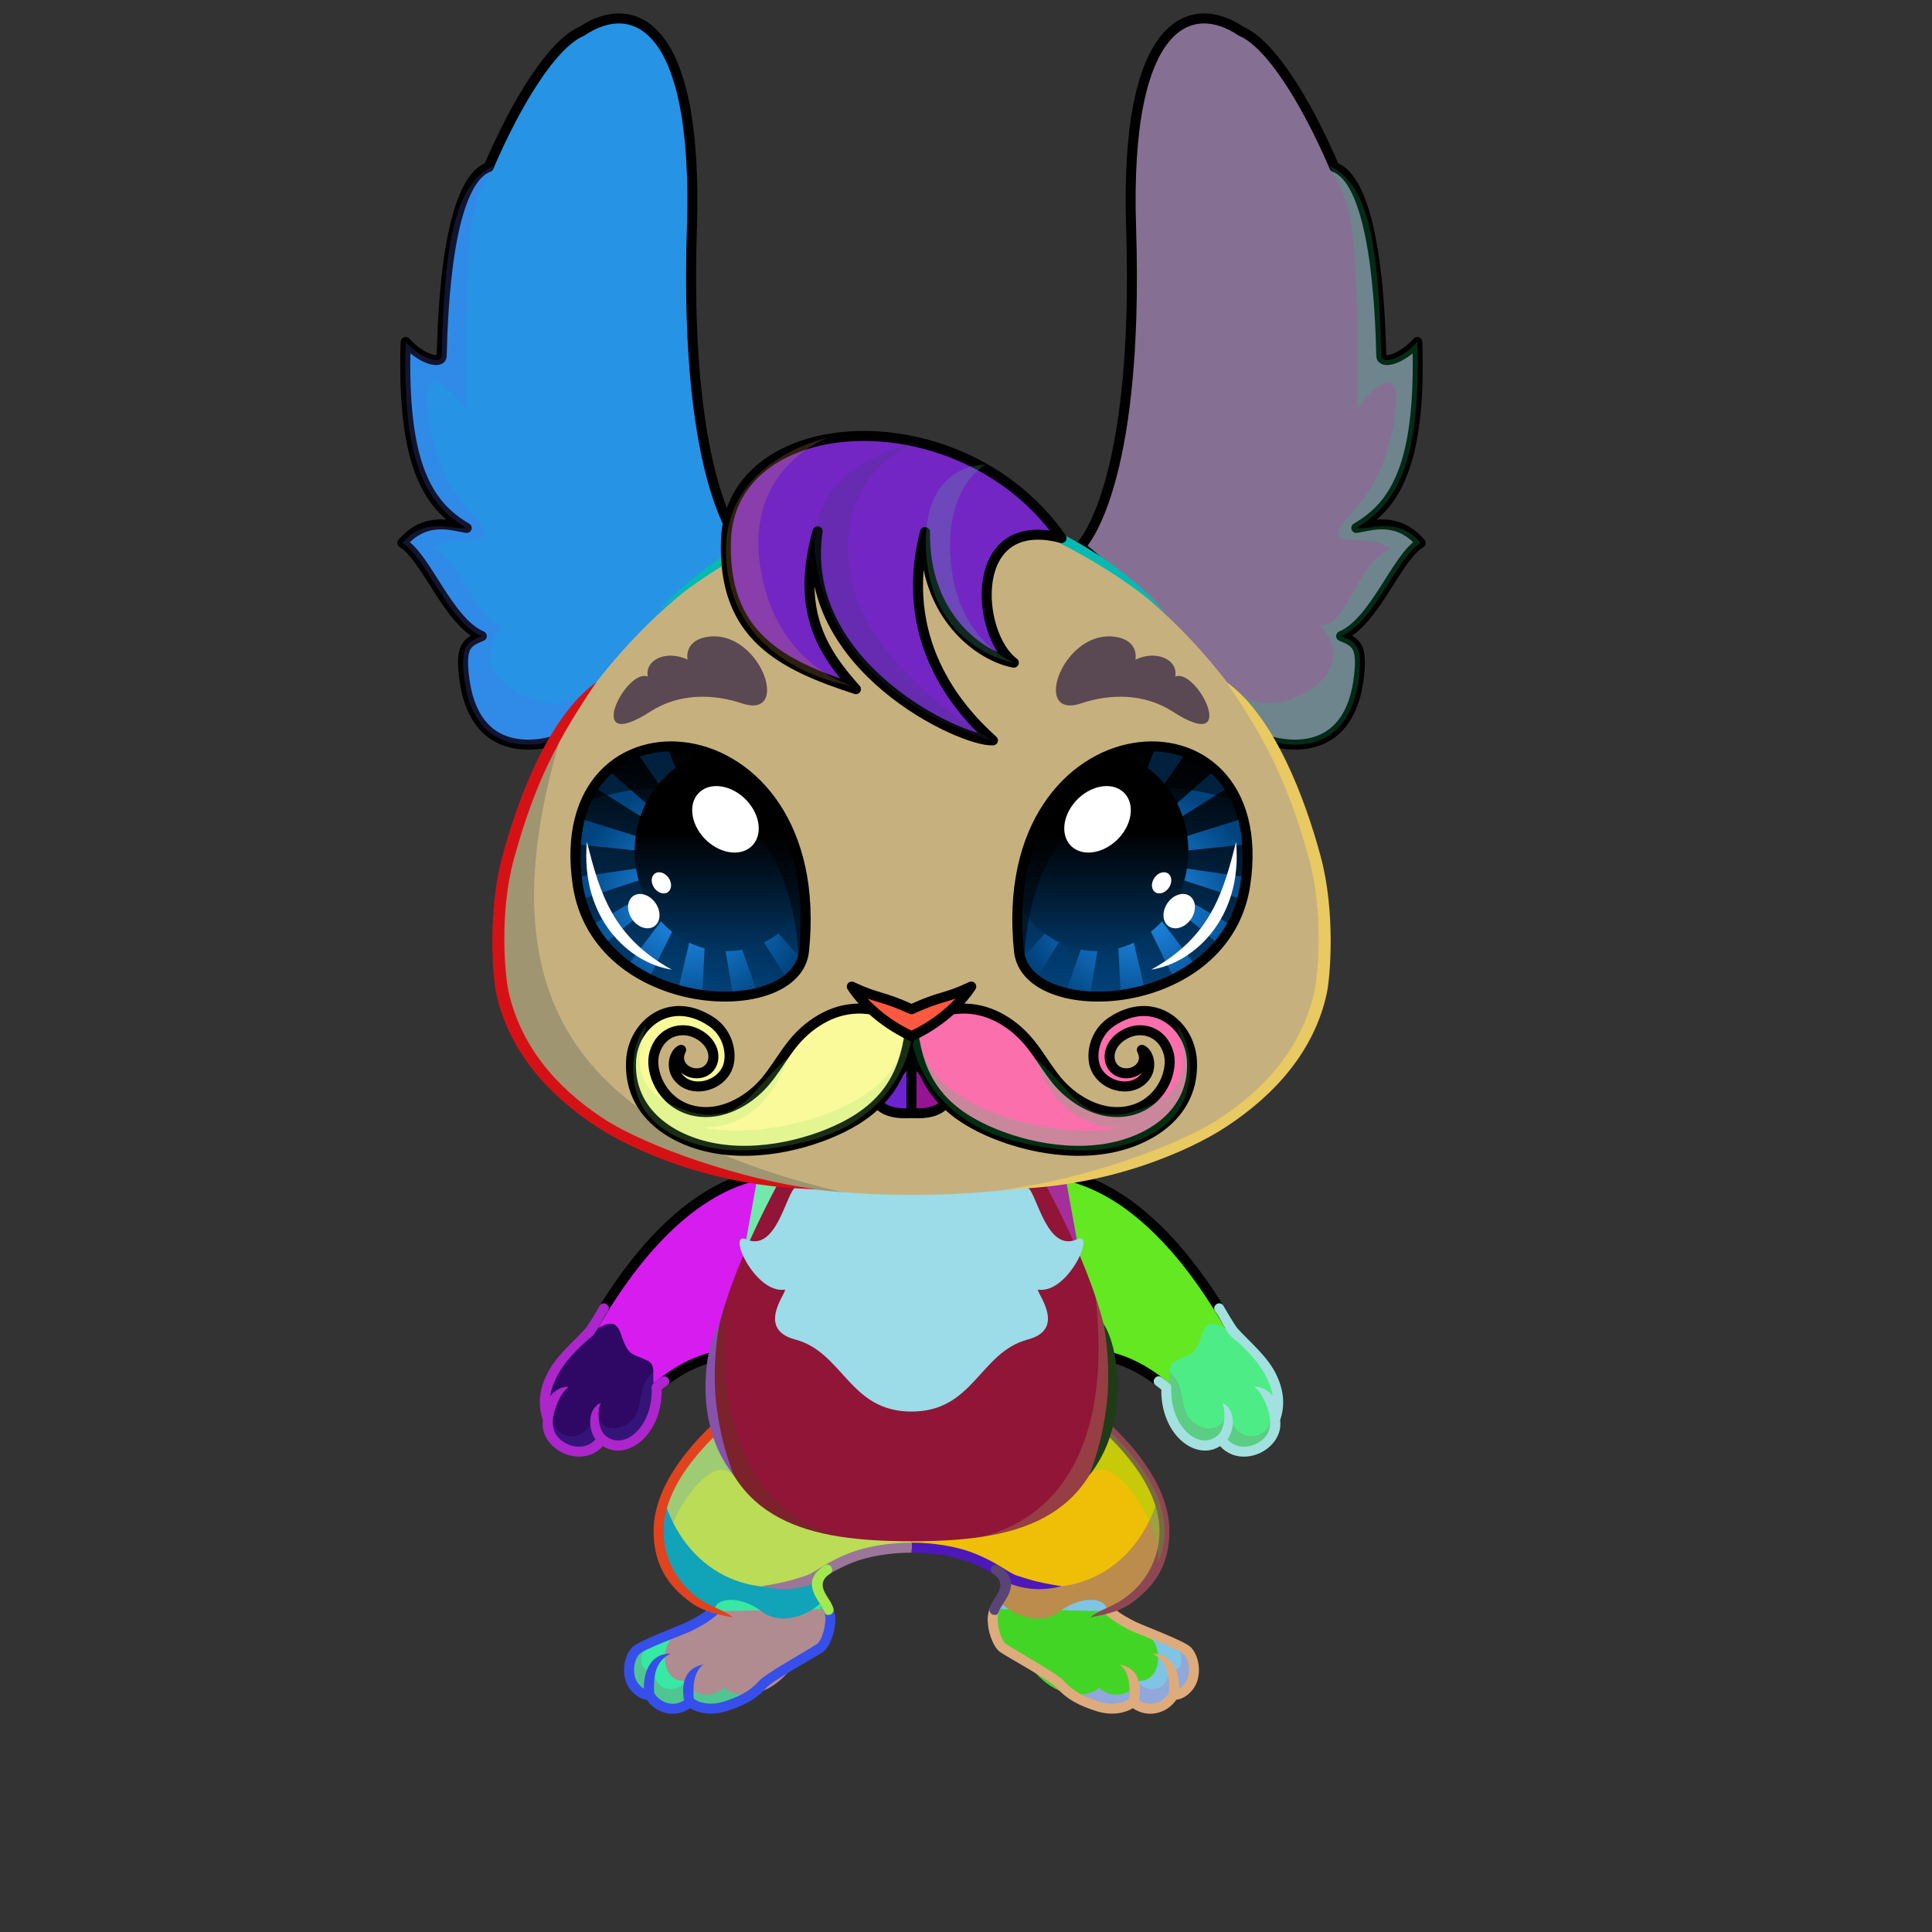 <svg xmlns="http://www.w3.org/2000/svg" xmlns:xlink="http://www.w3.org/1999/xlink" style="shape-rendering:geometricPrecision; text-rendering:geometricPrecision; image-rendering:optimizeQuality; fill-rule:evenodd; clip-rule:evenodd" version="1.1" viewBox="0 0 29000 29000" xml:space="preserve"><rect x="0" y="0" width="29000" height="29000" fill="#333333" stroke="none"/><defs><style type="text/css">.HairBack-Rabbit0fil0 {fill:none}
    
.RightFoot-Rabbit0fil27 {fill:#fdfafa}
    
.RightFoot-Rabbit0fil10 {fill:black;fill-opacity:0.2}
    
.RightFoot-Rabbit0fil0 {fill:none}
    
.RightFoot-Rabbit0fil28 {fill:black;fill-rule:nonzero}
    
.RightLeg-Rabbit0fil31 {fill:url(#RightLeg-Rabbit0id13)}
    
.RightLeg-Rabbit0fil27 {fill:#fdfafa}
    
.RightLeg-Rabbit0fil28 {fill:black;fill-rule:nonzero}
    
.RightLeg-Rabbit0fil10 {fill:black;fill-opacity:0.2}
    
.LeftFoot-Rabbit0fil27 {fill:#fdfafa}
    
.LeftFoot-Rabbit0fil10 {fill:black;fill-opacity:0.2}
    
.LeftFoot-Rabbit0fil0 {fill:none}
    
.LeftFoot-Rabbit0fil28 {fill:black;fill-rule:nonzero}
    
.LeftLeg-Rabbit0fil39 {fill:url(#LeftLeg-Rabbit0id6)}
    
.LeftLeg-Rabbit0fil27 {fill:#fdfafa}
    
.LeftLeg-Rabbit0fil10 {fill:black;fill-opacity:0.2}
    
.LeftLeg-Rabbit0fil28 {fill:black;fill-rule:nonzero}
    
.RightHand-Rabbit3fil46 {fill:url(#RightHand-Rabbit3id27)}
    
.RightHand-Rabbit3fil27 {fill:#fdfafa}
    
.RightHand-Rabbit3fil10 {fill:black;fill-opacity:0.2}
    
.RightHand-Rabbit3fil0 {fill:none}
    
.RightHand-Rabbit3str0 {stroke:black;stroke-width:150;stroke-linecap:round;stroke-linejoin:round;stroke-miterlimit:22.926}
    
.RightPaw-Rabbit2fil51 {fill:url(#RightPaw-Rabbit2id240)}
    
.RightPaw-Rabbit2fil10 {fill:black;fill-opacity:0.2}
    
.RightPaw-Rabbit2fil28 {fill:black;fill-rule:nonzero}
    
.LeftHand-Rabbit3fil52 {fill:url(#LeftHand-Rabbit3id173)}
    
.LeftHand-Rabbit3fil27 {fill:#fdfafa}
    
.LeftHand-Rabbit3fil10 {fill:black;fill-opacity:0.2}
    
.LeftHand-Rabbit3fil0 {fill:none}
    
.LeftHand-Rabbit3str0 {stroke:black;stroke-width:150;stroke-linecap:round;stroke-linejoin:round;stroke-miterlimit:22.926}
    
.Body-Rabbit2fil58 {fill:url(#Body-Rabbit2id42)}
    
.Body-Rabbit2fil10 {fill:black;fill-opacity:0.2}
    
.Body-Rabbit2fil28 {fill:black;fill-rule:nonzero}
    
.Body-Rabbit2fil27 {fill:#fdfafa}
    
.LeftPaw-Rabbit2fil65 {fill:url(#LeftPaw-Rabbit2id239)}
    
.LeftPaw-Rabbit2fil10 {fill:black;fill-opacity:0.2}
    
.LeftPaw-Rabbit2fil28 {fill:black;fill-rule:nonzero}
    
.Ears-Rabbit2fil81 {fill:url(#Ears-Rabbit2id76)}
    
.Ears-Rabbit2fil82 {fill:url(#Ears-Rabbit2id77)}
    
.Ears-Rabbit2fil83 {fill:url(#Ears-Rabbit2id201)}
    
.Ears-Rabbit2fil0 {fill:none}
    
.Ears-Rabbit2str0 {stroke:black;stroke-width:150;stroke-linecap:round;stroke-linejoin:round;stroke-miterlimit:22.926}
    
.Ears-Rabbit2fil10 {fill:black;fill-opacity:0.2}
    
.Ears-Rabbit2fil84 {fill:url(#Ears-Rabbit2id24)}
    
.Ears-Rabbit2fil85 {fill:url(#Ears-Rabbit2id36)}
    
.Ears-Rabbit2fil86 {fill:url(#Ears-Rabbit2id257)}
    
.Head-Rabbit0fil168 {fill:url(#Head-Rabbit0id47)}
    
.Head-Rabbit0fil10 {fill:black;fill-opacity:0.2}
    
.Head-Rabbit0fil28 {fill:black;fill-rule:nonzero}
    
.Mouth-Rabbit0fil0 {fill:none}
    
.Mouth-Rabbit0str0 {stroke:black;stroke-width:150;stroke-linecap:round;stroke-linejoin:round;stroke-miterlimit:22.926}
    
.Mouth-Rabbit0fil186 {fill:url(#Mouth-Rabbit0id82)}
    
.Mouth-Rabbit0fil187 {fill:url(#Mouth-Rabbit0id88)}
    
.EyesClosed-Rabbit7fil28 {fill:black;fill-rule:nonzero}
    
.EyesClosed-Rabbit7fil207 {fill:#715a66}
    
.EyesClosed-Rabbit7fil10 {fill:black;fill-opacity:0.2}
    
.Eyes-Rabbit7fil254 {fill:url(#Eyes-Rabbit7id161)}
    
.Eyes-Rabbit7fil255 {fill:url(#Eyes-Rabbit7id309)}
    
.Eyes-Rabbit7fil256 {fill:url(#Eyes-Rabbit7id310)}
    
.Eyes-Rabbit7fil257 {fill:url(#Eyes-Rabbit7id84)}
    
.Eyes-Rabbit7fil189 {fill:black;fill-opacity:0.502}
    
.Eyes-Rabbit7fil0 {fill:none}
    
.Eyes-Rabbit7str0 {stroke:black;stroke-width:150;stroke-linecap:round;stroke-linejoin:round;stroke-miterlimit:22.926}
    
.Eyes-Rabbit7fil211 {fill:white}
    
.Eyes-Rabbit7fil258 {fill:url(#Eyes-Rabbit7id162)}
    
.Eyes-Rabbit7fil259 {fill:url(#Eyes-Rabbit7id308)}
    
.Eyes-Rabbit7fil260 {fill:url(#Eyes-Rabbit7id311)}
    
.Eyes-Rabbit7fil261 {fill:url(#Eyes-Rabbit7id86)}
    
.Moustache-Rabbit8fil318 {fill:url(#Moustache-Rabbit8id229)}
    
.Moustache-Rabbit8str1 {stroke:black;stroke-width:150;stroke-linecap:round;stroke-linejoin:round;stroke-miterlimit:22.926}
    
.Moustache-Rabbit8fil10 {fill:black;fill-opacity:0.2}
    
.Moustache-Rabbit8fil319 {fill:url(#Moustache-Rabbit8id228)}
    
.Nose-Rabbit0fil320 {fill:url(#Nose-Rabbit0id300)}
    
.Nose-Rabbit0str0 {stroke:black;stroke-width:150;stroke-linecap:round;stroke-linejoin:round;stroke-miterlimit:22.926}
    
.Hair-Rabbit2fil323 {fill:url(#Hair-Rabbit2id196)}
    
.Hair-Rabbit2str0 {stroke:black;stroke-width:150;stroke-linecap:round;stroke-linejoin:round;stroke-miterlimit:22.926}
    
.Hair-Rabbit2fil10 {fill:black;fill-opacity:0.2}
    
</style><linearGradient gradientUnits="objectBoundingBox" id="RightLeg-Rabbit0id13" x1="50%" x2="50%" xlink:href="#RightLeg-Rabbit0id6" y1="105.828%" y2="0%">
  </linearGradient><linearGradient gradientUnits="objectBoundingBox" id="LeftLeg-Rabbit0id6" x1="50%" x2="50%" y1="105.828%" y2="0%">
   <stop offset="0" style="stop-opacity:1; stop-color:#ffffff"/>
   <stop offset="0.439" style="stop-opacity:1; stop-color:#ffffff"/>
   <stop offset="1" style="stop-opacity:1; stop-color:#f3e7e7"/>
  </linearGradient><linearGradient gradientUnits="objectBoundingBox" id="RightHand-Rabbit3id27" x1="34.059%" x2="65.941%" xlink:href="#RightHand-Rabbit3id26" y1="2.366%" y2="97.634%">
  </linearGradient><linearGradient gradientUnits="userSpaceOnUse" id="RightPaw-Rabbit2id240" x1="18885.17" x2="17767.58" xlink:href="#RightPaw-Rabbit2id120" y1="21615.27" y2="20072.14">
  </linearGradient><linearGradient gradientUnits="objectBoundingBox" id="LeftHand-Rabbit3id173" x1="73.727%" x2="26.114%" xlink:href="#LeftHand-Rabbit3id26" y1="4.016%" y2="96.235%">
  </linearGradient><linearGradient gradientUnits="objectBoundingBox" id="Body-Rabbit2id42" x1="50%" x2="50%" y1="2.16557e-14%" y2="100%">
   <stop offset="0" style="stop-opacity:1; stop-color:#ccb8b8"/>
   <stop offset="0.031" style="stop-opacity:1; stop-color:#ccb8b8"/>
   <stop offset="0.529" style="stop-opacity:1; stop-color:#f3e7e7"/>
   <stop offset="1" style="stop-opacity:1; stop-color:#ffffff"/>
  </linearGradient><linearGradient gradientUnits="userSpaceOnUse" id="LeftPaw-Rabbit2id239" x1="8478.67" x2="9596.26" xlink:href="#LeftPaw-Rabbit2id120" y1="21615.27" y2="20072.14">
  </linearGradient><linearGradient gradientUnits="userSpaceOnUse" id="Ears-Rabbit2id76" x1="11659.7" x2="5803.21" xlink:href="#Ears-Rabbit2id24" y1="8144.95" y2="3218.49">
  </linearGradient><linearGradient gradientUnits="userSpaceOnUse" id="Ears-Rabbit2id77" x1="9438.12" x2="7867.55" xlink:href="#Ears-Rabbit2id36" y1="10698.17" y2="398.88">
  </linearGradient><linearGradient gradientUnits="userSpaceOnUse" id="Ears-Rabbit2id201" x1="5909.72" x2="10782.46" xlink:href="#Ears-Rabbit2id54" y1="5297.66" y2="6345.34">
  </linearGradient><linearGradient gradientUnits="userSpaceOnUse" id="Ears-Rabbit2id257" x1="18424.79" x2="23297.53" xlink:href="#Ears-Rabbit2id54" y1="5297.66" y2="6345.34">
  </linearGradient><linearGradient gradientUnits="objectBoundingBox" id="Head-Rabbit0id47" x1="50%" x2="50%" xlink:href="#Head-Rabbit0id39" y1="100%" y2="0%">
  </linearGradient><linearGradient gradientUnits="userSpaceOnUse" id="Mouth-Rabbit0id82" x1="13394.97" x2="13394.97" xlink:href="#Mouth-Rabbit0id81" y1="15799.54" y2="16710.95">
  </linearGradient><linearGradient gradientUnits="userSpaceOnUse" id="Mouth-Rabbit0id88" x1="13968.9" x2="13968.9" xlink:href="#Mouth-Rabbit0id81" y1="15799.54" y2="16710.95">
  </linearGradient><linearGradient gradientUnits="userSpaceOnUse" id="Eyes-Rabbit7id161" x1="16814.95" x2="17219.65" xlink:href="#Eyes-Rabbit7id41" y1="15007.25" y2="11187.32">
  </linearGradient><radialGradient cx="17054.08" cy="13528.53" fx="17054.08" fy="13528.53" gradientTransform="matrix(-1.02 -0 -0 1.015 34456 -200)" gradientUnits="userSpaceOnUse" id="Eyes-Rabbit7id309" r="1771.12" xlink:href="#Eyes-Rabbit7id308">
  </radialGradient><radialGradient cx="17186.97" cy="12474.74" fx="17186.97" fy="12474.74" gradientTransform="matrix(0.759 -0 -0 1.163 4136 -2031)" gradientUnits="userSpaceOnUse" id="Eyes-Rabbit7id310" r="740.37" xlink:href="#Eyes-Rabbit7id308">
  </radialGradient><linearGradient gradientUnits="userSpaceOnUse" id="Eyes-Rabbit7id84" x1="16563.56" x2="16563.56" y1="11311.33" y2="14277.21">
   <stop offset="0" style="stop-opacity:1; stop-color:black"/>
   <stop offset="0.4" style="stop-opacity:1; stop-color:black"/>
   <stop offset="1" style="stop-opacity:1; stop-color:#003563"/>
  </linearGradient><linearGradient gradientUnits="userSpaceOnUse" id="Eyes-Rabbit7id162" x1="10182.11" x2="10586.81" xlink:href="#Eyes-Rabbit7id41" y1="15007.25" y2="11187.32">
  </linearGradient><radialGradient cx="10006.83" cy="12474.74" fx="10006.83" fy="12474.74" gradientTransform="matrix(-0.759 -0 -0 1.163 17606 -2031)" gradientUnits="userSpaceOnUse" id="Eyes-Rabbit7id311" r="740.37" xlink:href="#Eyes-Rabbit7id308">
  </radialGradient><linearGradient gradientUnits="userSpaceOnUse" id="Eyes-Rabbit7id86" x1="10800.32" x2="10800.32" xlink:href="#Eyes-Rabbit7id84" y1="11311.33" y2="14277.21">
  </linearGradient><linearGradient gradientUnits="userSpaceOnUse" id="Moustache-Rabbit8id229" x1="16246.96" x2="17477.53" xlink:href="#Moustache-Rabbit8id135" y1="15501.45" y2="16808.34">
  </linearGradient><linearGradient gradientUnits="userSpaceOnUse" id="Moustache-Rabbit8id228" x1="11116.9" x2="9886.33" xlink:href="#Moustache-Rabbit8id135" y1="15501.45" y2="16808.34">
  </linearGradient><linearGradient gradientUnits="userSpaceOnUse" id="Nose-Rabbit0id300" x1="12846.46" x2="12948.19" y1="14801.53" y2="15641.16">
   <stop offset="0" style="stop-opacity:1; stop-color:#FFCCCC"/>
   <stop offset="1" style="stop-opacity:1; stop-color:#DB9092"/>
  </linearGradient><linearGradient gradientUnits="userSpaceOnUse" id="Hair-Rabbit2id196" x1="12438.59" x2="14573.3" y1="11082.01" y2="6666.87">
   <stop offset="0" style="stop-opacity:1; stop-color:#e6ce9c"/>
   <stop offset="0.671" style="stop-opacity:1; stop-color:#ffedc6"/>
   <stop offset="1" style="stop-opacity:1; stop-color:#ffedc6"/>
  </linearGradient><linearGradient gradientUnits="objectBoundingBox" id="RightLeg-Rabbit0id6" x1="50%" x2="50%" y1="105.828%" y2="0%">
   <stop offset="0" style="stop-opacity:1; stop-color:#ffffff"/>
   <stop offset="0.439" style="stop-opacity:1; stop-color:#ffffff"/>
   <stop offset="1" style="stop-opacity:1; stop-color:#f3e7e7"/>
  </linearGradient><linearGradient gradientUnits="userSpaceOnUse" id="RightHand-Rabbit3id26" x1="16087.42" x2="17274.71" y1="17785.04" y2="20860.85">
   <stop offset="0" style="stop-opacity:1; stop-color:#ccb8b8"/>
   <stop offset="0.878" style="stop-opacity:1; stop-color:#f3e7e7"/>
   <stop offset="1" style="stop-opacity:1; stop-color:#f3e7e7"/>
  </linearGradient><linearGradient gradientUnits="userSpaceOnUse" id="RightPaw-Rabbit2id120" x1="16037.58" x2="16764.95" y1="25652.81" y2="23762.51">
   <stop offset="0" style="stop-opacity:1; stop-color:#715a66"/>
   <stop offset="0.78" style="stop-opacity:1; stop-color:#f3e7e7"/>
   <stop offset="1" style="stop-opacity:1; stop-color:#f3e7e7"/>
  </linearGradient><linearGradient gradientUnits="userSpaceOnUse" id="LeftHand-Rabbit3id26" x1="16087.42" x2="17274.71" y1="17785.04" y2="20860.85">
   <stop offset="0" style="stop-opacity:1; stop-color:#ccb8b8"/>
   <stop offset="0.878" style="stop-opacity:1; stop-color:#f3e7e7"/>
   <stop offset="1" style="stop-opacity:1; stop-color:#f3e7e7"/>
  </linearGradient><linearGradient gradientUnits="userSpaceOnUse" id="LeftPaw-Rabbit2id120" x1="16037.58" x2="16764.95" y1="25652.81" y2="23762.51">
   <stop offset="0" style="stop-opacity:1; stop-color:#715a66"/>
   <stop offset="0.78" style="stop-opacity:1; stop-color:#f3e7e7"/>
   <stop offset="1" style="stop-opacity:1; stop-color:#f3e7e7"/>
  </linearGradient><linearGradient gradientUnits="userSpaceOnUse" id="Ears-Rabbit2id24" x1="21560.67" x2="15704.18" y1="8144.95" y2="3218.49">
   <stop offset="0" style="stop-opacity:1; stop-color:#ffffff"/>
   <stop offset="0.4" style="stop-opacity:1; stop-color:#f3e7e7"/>
   <stop offset="1" style="stop-opacity:1; stop-color:#ccb8b8"/>
  </linearGradient><linearGradient gradientUnits="userSpaceOnUse" id="Ears-Rabbit2id36" x1="19496.33" x2="17925.76" y1="10698.17" y2="398.88">
   <stop offset="0" style="stop-opacity:1; stop-color:#96878f"/>
   <stop offset="0.4" style="stop-opacity:1; stop-color:#715a66"/>
   <stop offset="1" style="stop-opacity:1; stop-color:#715a66"/>
  </linearGradient><linearGradient gradientUnits="userSpaceOnUse" id="Ears-Rabbit2id54" x1="6616.76" x2="11293.5" y1="6006.37" y2="6832.15">
   <stop offset="0" style="stop-opacity:1; stop-color:#fdfafa"/>
   <stop offset="1" style="stop-opacity:1; stop-color:#f0e1e1"/>
  </linearGradient><linearGradient gradientUnits="userSpaceOnUse" id="Head-Rabbit0id39" x1="13686.09" x2="13686.08" y1="17936.72" y2="7484.8">
   <stop offset="0" style="stop-opacity:1; stop-color:#ccb8b8"/>
   <stop offset="0.4" style="stop-opacity:1; stop-color:#f3e7e7"/>
   <stop offset="1" style="stop-opacity:1; stop-color:#ffffff"/>
  </linearGradient><linearGradient gradientUnits="userSpaceOnUse" id="Mouth-Rabbit0id81" x1="13402.39" x2="13402.39" y1="15588.37" y2="16582.43">
   <stop offset="0" style="stop-opacity:1; stop-color:#D6D6D6"/>
   <stop offset="0.6" style="stop-opacity:1; stop-color:white"/>
   <stop offset="1" style="stop-opacity:1; stop-color:#fdfafa"/>
  </linearGradient><linearGradient gradientUnits="userSpaceOnUse" id="Eyes-Rabbit7id41" x1="17102.45" x2="17102.45" y1="15038.45" y2="11047.09">
   <stop offset="0" style="stop-opacity:1; stop-color:#00437d"/>
   <stop offset="1" style="stop-opacity:1; stop-color:black"/>
  </linearGradient><radialGradient cx="10378.15" cy="13528.53" fx="10378.15" fy="13528.53" gradientTransform="matrix(1.02 -0 -0 1.015 -212 -200)" gradientUnits="userSpaceOnUse" id="Eyes-Rabbit7id308" r="1771.12">
   <stop offset="0" style="stop-opacity:1; stop-color:#2597fc"/>
   <stop offset="1" style="stop-opacity:1; stop-color:#00437d"/>
  </radialGradient><linearGradient gradientUnits="userSpaceOnUse" id="Moustache-Rabbit8id135" x1="15916.59" x2="11341.67" y1="16667" y2="19359.82">
   <stop offset="0" style="stop-opacity:1; stop-color:#ffedc6"/>
   <stop offset="1" style="stop-opacity:1; stop-color:#e6ce9c"/>
  </linearGradient></defs><g id="HairBack-Rabbit0">
  <animateTransform additive="sum" attributeName="transform" dur="10" repeatCount="indefinite" type="translate" values="0;0 200;0;0 200;0;0 200;0;0 200;0"/>
  <rect class="HairBack-Rabbit0fil0" height="889.5" width="889.5" x="13237.19" y="6589.66"/>
 </g><g id="RightFoot-Rabbit0">
  <path class="RightFoot-Rabbit0fil27" d="M17611.19 25439.21c-123.56,214.04 -403.48,285.33 -610.7,105.88 -70.65,70.23 -293.11,185.78 -526.32,65.76 -538.29,-277.03 -1055.04,-639.06 -1398.31,-887.33 -220.49,-159.46 -188.05,-525.91 -70.64,-700.58 363.68,340.29 782.66,-165.21 1075.55,-247.93 373.84,-101.68 736.94,157.82 534.63,412.54 198.78,95.76 1024.55,447.2 1177.27,620.9 168.78,191.95 120.75,630.76 -181.48,630.76z" style="fill:#7fc4e4"/>
  <path class="RightFoot-Rabbit0fil10" d="M17619.89 25467.81c-123.56,214.04 -392.89,285.33 -600.11,105.88 -263.27,261.71 -916.66,-12.43 -1207.68,-387.7 -314.79,-217.24 -676.79,-421.62 -795.64,-500.03 -156.12,-103 -53.19,-398.33 -20.96,-584.15 17.85,-13.98 36.32,-26.67 55.45,-37.83 -59.89,533.31 1968.85,1766.03 1957.44,1098.35 213.34,341.57 585.05,186.16 533.82,-150.27 126.71,133.91 271.29,-14.39 142.78,-274 182.48,62.12 215.54,288.03 209.67,440.56 -17.28,153.49 -106.7,289.19 -274.77,289.19z" style="fill:#d53ab8"/>
  <path class="RightFoot-Rabbit0fil0" d="M16655.48 24185.7c277.12,231.33 479.91,239.56 632.6,413.23 168.75,191.92 120.75,630.76 -181.48,630.76 -123.56,214.04 -403.48,285.33 -610.7,105.88 -70.65,70.23 -276.53,145.76 -526.32,65.76 -409.3,-131.08 -519.97,-488.94 -871.1,-725.96 -156.04,-105.33 -138.82,-331.38 -109.24,-523.93" style="fill:#43d525"/>
  <path class="RightFoot-Rabbit0fil28" d="M16703.53 24128.28c-32.23,14.49 -151.74,68.29 -96.1,114.84 143.13,119.49 265.97,181.45 373.06,235.47 99.11,49.99 720.41,275.03 788.45,352.42 80.91,92.01 97.3,255.88 55.21,369.54 -18.07,48.79 -77.99,123.14 -125.37,147 7.55,-268.78 -114.77,-534.12 -402.24,-526.25 186.74,95.17 268.32,253.8 247.69,592.25 -49.04,79.15 -127.69,137.43 -219.87,155.2 -79.73,15.37 -160.2,-1.74 -228.24,-45.5 38.29,-218.05 10.29,-483.64 -289.14,-537.54 139.24,98.32 162.69,330.02 141.92,510.69 -31.45,29.61 -97.92,60.43 -188.69,71.77 -74.89,9.35 -163.69,4.41 -259.78,-26.36 -221.4,-70.9 -389.39,-150.77 -526.67,-306.64 -103.47,-117.46 -723.13,-457.1 -875.28,-559.8 -56.89,-38.4 -106.48,-200.43 -115.52,-274.13 -5.91,-48.16 -12.39,-90.93 -7.5,-133.2 3.75,-32.35 5.98,-48.97 23.54,-102.83 14.63,-97.52 -109.65,-115.23 -144.78,-21.39 -12.89,39.53 -20.74,74.23 -25.45,109.36 -7,52.14 -2.13,105.01 5.37,166.22 13.96,113.78 81.43,313.29 180.56,380.19 136.05,91.83 749.3,424.19 846.56,534.6 151.08,171.53 332.23,266.34 593.47,350 119.65,38.32 230.28,44.46 323.64,32.8 92.59,-11.56 170.46,-41.41 225.37,-75.73 103.09,69.99 225.69,98.3 348.74,74.57 124.29,-23.96 233.03,-98.13 304.52,-201.86 136.16,-15.63 261.32,-136.4 307.77,-261.86 61.19,-165.25 34.13,-386.54 -83.33,-520.12 -86.71,-98.62 -720.16,-329.8 -833.57,-387 -99.73,-50.31 -214.13,-108.01 -344.34,-216.71z" style="fill:#deab7d"/>
 </g><g id="LeftFoot-Rabbit0">
  <path class="LeftFoot-Rabbit0fil27" d="M9752.69 25439.21c123.56,214.04 403.48,285.33 610.7,105.88 70.65,70.23 276.53,145.75 526.32,65.76 409.29,-131.08 1021.6,-618.6 1364.87,-866.87 220.49,-159.46 204.8,-507.21 104.08,-721.04 -363.68,340.29 -782.66,-165.21 -1075.55,-247.93 -373.84,-101.68 -736.94,157.82 -534.63,412.54 -198.78,95.76 -1024.55,447.2 -1177.27,620.9 -168.78,191.95 -120.75,630.76 181.48,630.76z" style="fill:#37e9a3"/>
  <path class="LeftFoot-Rabbit0fil10" d="M9743.99 25467.81c123.56,214.04 392.89,285.33 600.11,105.88 263.27,261.71 916.66,-12.43 1207.68,-387.7 314.79,-217.24 676.79,-421.62 795.64,-500.03 156.12,-103 53.19,-398.33 20.96,-584.15 -17.85,-13.98 -36.32,-26.67 -55.45,-37.83 59.89,533.31 -1968.85,1766.03 -1957.44,1098.35 -213.34,341.57 -585.05,186.16 -533.82,-150.27 -126.71,133.91 -271.29,-14.39 -142.78,-274 -182.48,62.12 -215.54,288.03 -209.67,440.56 17.28,153.49 106.7,289.19 274.77,289.19z" style="fill:#b03f52"/>
  <path class="LeftFoot-Rabbit0fil0" d="M10708.4 24185.7c-277.12,231.33 -479.91,239.56 -632.6,413.23 -168.75,191.92 -120.75,630.76 181.48,630.76 123.56,214.04 403.48,285.33 610.7,105.88 70.65,70.23 276.53,145.76 526.32,65.76 409.3,-131.08 519.97,-488.94 871.1,-725.96 156.04,-105.33 138.82,-331.38 109.24,-523.93" style="fill:#b08b90"/>
  <path class="LeftFoot-Rabbit0fil28" d="M10660.35 24128.28c32.23,14.49 151.74,68.29 96.1,114.84 -143.13,119.49 -265.97,181.45 -373.06,235.47 -99.11,49.99 -720.41,275.03 -788.45,352.42 -80.91,92.01 -97.3,255.88 -55.21,369.54 18.07,48.79 77.99,123.14 125.37,147 -7.55,-268.78 114.77,-534.12 402.24,-526.25 -186.74,95.17 -268.32,253.8 -247.69,592.25 49.04,79.15 127.69,137.43 219.87,155.2 79.73,15.37 160.2,-1.74 228.24,-45.5 -38.29,-218.05 -10.29,-483.64 289.14,-537.54 -139.24,98.32 -162.69,330.02 -141.92,510.69 31.45,29.61 97.92,60.43 188.69,71.77 74.89,9.35 163.69,4.41 259.78,-26.36 221.4,-70.9 389.39,-150.77 526.67,-306.64 103.47,-117.46 723.13,-457.1 875.28,-559.8 56.89,-38.4 106.48,-200.43 115.52,-274.13 5.91,-48.16 12.39,-90.93 7.5,-133.2 -3.75,-32.35 -5.98,-48.97 -23.54,-102.83 -14.63,-97.52 109.65,-115.23 144.78,-21.39 12.89,39.53 20.74,74.23 25.45,109.36 7,52.14 2.13,105.01 -5.37,166.22 -13.96,113.78 -81.43,313.29 -180.56,380.19 -136.05,91.83 -749.3,424.19 -846.56,534.6 -151.08,171.53 -332.23,266.34 -593.47,350 -119.65,38.32 -230.28,44.46 -323.64,32.8 -92.59,-11.56 -170.46,-41.41 -225.37,-75.73 -103.09,69.99 -225.69,98.3 -348.74,74.57 -124.29,-23.96 -233.03,-98.13 -304.52,-201.86 -136.16,-15.63 -261.32,-136.4 -307.77,-261.86 -61.19,-165.25 -34.13,-386.54 83.33,-520.12 86.71,-98.62 720.16,-329.8 833.57,-387 99.73,-50.31 214.13,-108.01 344.34,-216.71z" style="fill:#364fea"/>
 </g><g id="RightLeg-Rabbit0">
  <path class="RightLeg-Rabbit0fil31" d="M13681.96 23259.3c350.13,0 1187.7,54.85 1405.45,467.27 87.55,165.82 -151.71,216.56 -84.09,308.83 214.87,221.86 637.04,349.26 895.5,148.38 312.37,-242.78 712.13,-231.34 719.72,-12.18 370.09,-264.31 864.16,-647.7 865.47,-1092.28 2.53,-860.67 -851.23,-1651.69 -1153.94,-1891.1 -621.48,859.57 -1470.39,1269.07 -2648.11,1328.08l0 743z" style="fill:#eebf06"/>
  <path class="RightLeg-Rabbit0fil27" d="M15041.74 23686.98c95.88,103.18 -23.84,202.94 -38.42,358.42 214.87,221.86 637.05,349.26 895.5,148.38 312.37,-242.77 712.13,-231.34 719.72,-12.18 500.6,-357.52 1118.93,-754.49 755.85,-1660.39 -386.13,1194.45 -1463.35,1524.06 -2332.65,1165.77z" style="fill:#bb8c4b"/>
  <path class="RightLeg-Rabbit0fil28" d="M16285.67 21248.32c474.85,376.94 1120.37,1042.59 1118.33,1735.75 -1.13,388.03 -178.15,727.78 -465.88,963.66 -200.45,164.33 -440.69,212.09 -574.07,330.27 171.14,-34.1 422.55,-72.82 630.16,-223.79 362.58,-263.67 557.8,-589.45 559.21,-1070.14 2.19,-736.68 -664.8,-1449.29 -1177.06,-1854.44l-46.29 58.59 -44.38 60.1 -0.02 0z" style="fill:#8d4753"/>
  <path class="RightLeg-Rabbit0fil10" d="M17375.94 23464.04c67.26,-148.73 106.69,-305.87 107.15,-464.07 2.29,-775.51 -724.56,-1425.03 -1053.4,-1726.35l-157.05 727.06c26.43,47.89 52.85,95.78 79.28,143.67 387.48,-413.26 1131.08,852.41 1024.02,1319.69z" style="fill:#29f912"/>
  <path class="RightLeg-Rabbit0fil28" d="M13681.96 23156.77c0,53.89 0,70.23 0,150.29 1.05,-0.09 369.66,-11.33 754.66,102.19 128.96,38.03 326.86,124.14 481.95,220.11 121.28,75.04 227.25,140.61 294.6,161.31 67.97,20.91 336.72,117.86 720.21,19.22 -408.62,-65.2 -515.39,-112.7 -675.71,-162 -47.86,-14.71 -146.31,-75.63 -259,-145.36 -162.97,-100.83 -370.1,-192.66 -519.34,-236.67 -413.86,-122.04 -796.24,-109.25 -797.37,-109.09z" style="fill:#4e17b9"/>
  <path class="RightLeg-Rabbit0fil28" d="M14852.37 24149.58c-6.63,40.77 19.98,82.54 60.75,89.17 40.77,6.63 59.9,0.68 77.73,-47.56 3.27,-19.88 35.74,-71.71 63.2,-114.07 105.22,-162.3 243.27,-375.23 -65.46,-578.32 -34.46,-22.65 -80.77,-13.08 -103.42,21.38 -22.65,34.46 -13.08,80.77 21.38,103.42 184.59,121.43 92.39,263.67 22.1,372.08 -36.56,56.4 -63.62,104.09 -76.28,153.9z" style="fill:#5a4376"/>
 </g><g id="LeftLeg-Rabbit0">
  <path class="LeftLeg-Rabbit0fil39" d="M13681.92 23259.3c-350.13,0 -1187.72,54.86 -1405.45,467.27 -87.54,165.8 123.6,236.81 55.98,329.08 -214.87,221.86 -622.19,269.45 -880.62,68.6 -312.34,-242.75 -743.45,-195.49 -751.04,23.67 -453.63,-190.83 -819.62,-624.03 -820.92,-1068.6 -2.52,-860.66 851.23,-1651.69 1153.94,-1891.1 621.48,859.57 1470.39,1269.07 2648.11,1328.08l0 743z" style="fill:#badc56"/>
  <path class="LeftLeg-Rabbit0fil27" d="M12299.44 23686.98c-95.88,103.18 23.84,202.94 38.42,358.42 -214.87,221.86 -637.05,349.26 -895.5,148.38 -312.37,-242.77 -712.13,-231.34 -719.72,-12.18 -500.6,-357.52 -1118.93,-754.49 -755.85,-1660.39 386.13,1194.45 1463.35,1524.06 2332.65,1165.77z" style="fill:#11a3b8"/>
  <path class="LeftLeg-Rabbit0fil10" d="M9987.94 23464.04c-67.26,-148.73 -106.69,-305.87 -107.15,-464.07 -2.29,-775.51 724.56,-1425.03 1053.4,-1726.35l157.05 727.06c-26.43,47.89 -52.85,95.78 -79.28,143.67 -387.48,-413.26 -1131.08,852.41 -1024.02,1319.69z" style="fill:#318aea"/>
  <path class="LeftLeg-Rabbit0fil28" d="M13681.96 23156.77c0,53.89 0,70.23 0,150.29 -1.05,-0.09 -369.7,-11.33 -754.7,102.19 -128.96,38.03 -326.86,124.14 -481.95,220.11 -121.28,75.04 -227.25,140.61 -294.6,161.31 -67.97,20.91 -336.72,117.86 -720.21,19.22 408.62,-65.2 515.39,-112.7 675.71,-162 47.86,-14.71 146.31,-75.63 259,-145.36 162.97,-100.83 370.1,-192.66 519.34,-236.67 413.86,-122.04 796.28,-109.25 797.41,-109.09z" style="fill:#9b7699"/>
  <path class="LeftLeg-Rabbit0fil28" d="M12511.51 24149.58c6.63,40.77 -19.98,82.54 -60.75,89.17 -40.77,6.63 -59.9,0.68 -77.73,-47.56 -3.27,-19.88 -35.74,-71.71 -63.2,-114.07 -105.22,-162.3 -243.27,-375.23 65.46,-578.32 34.46,-22.65 80.77,-13.08 103.42,21.38 22.65,34.46 13.08,80.77 -21.38,103.42 -184.59,121.43 -92.39,263.67 -22.1,372.08 36.56,56.4 63.62,104.09 76.28,153.9z" style="fill:#a2e84f"/>
  <path class="LeftLeg-Rabbit0fil28" d="M11078.21 21248.32c-474.85,376.94 -1120.37,1042.59 -1118.33,1735.75 1.13,388.03 178.15,727.78 465.88,963.66 200.45,164.33 440.69,212.09 574.07,330.27 -171.14,-34.1 -422.55,-72.82 -630.16,-223.79 -362.58,-263.67 -557.8,-589.45 -559.21,-1070.14 -2.19,-736.68 664.8,-1449.29 1177.06,-1854.44l46.29 58.59 44.38 60.1 0.02 0z" style="fill:#e0431d"/>
 </g><g id="RightHand-Rabbit3">
  <animateTransform additive="sum" attributeName="transform" dur="10" repeatCount="indefinite" type="translate" values="0;0 200;0;0 200;0;0 200;0;0 200;0"/>
  <path class="RightHand-Rabbit3fil46" d="M16231.2 17708.66c1006.56,345.42 1818.61,1401.79 2256.58,2165.43 288.88,503.69 -636.05,1265.03 -911.19,1013.52 -627.05,-573.17 -1208.37,-619.78 -1688.45,-542.15 -741.88,119.97 -1352.69,-1920.87 -930.81,-2545.29 421.91,-21.63 933.51,-40.49 1273.87,-91.51z" style="fill:#a52e9b"/>
  <path class="RightHand-Rabbit3fil27" d="M17577.17 20798.13c-321.7,-290.86 -632.04,-405.25 -920.24,-484.42 -230.27,-204.41 -267.67,-1189.32 -24.23,-1281.54 192.71,-73 395.47,34.38 625.6,254.88 164.12,157.25 646.19,393.52 990.42,270.27 130.83,213.2 336.16,433.11 265.99,600.55 -154.18,367.88 -793.01,587.7 -937.54,640.26z" style="fill:#8ef748"/>
  <path class="RightHand-Rabbit3fil10" d="M17511.96 20830.3c-602.27,-518.8 -1160.28,-559.8 -1623.82,-484.84 -171.07,27.66 -335.13,-59.69 -481.2,-217.95 -325.13,-471.76 752.73,-1097.7 1038.62,-655.88 261.31,403.84 734.1,847.76 1111.39,1126.01 -1.79,93.3 16.27,193.39 -44.96,232.66l0 -0.01 -0.03 0.01z" style="fill:#6485c8"/>
  <path class="RightHand-Rabbit3fil0 RightHand-Rabbit3str0" d="M16476.95 20332.96c340.18,46.54 711.15,199.54 1099.64,554.65 275.13,251.49 1152.89,-508.63 864.02,-1012.31 -437.96,-763.63 -1202.86,-1821.23 -2209.41,-2166.64 -90.05,-30.9 -171.83,-58.83 -246.03,-84.05" style="fill:#63e822"/>
 </g><g id="LeftHand-Rabbit3">
  <animateTransform additive="sum" attributeName="transform" dur="10" repeatCount="indefinite" type="translate" values="0;0 200;0;0 200;0;0 200;0;0 200;0"/>
  <path class="LeftHand-Rabbit3fil52" d="M11132.64 17708.66c-1006.56,345.42 -1818.61,1401.79 -2256.58,2165.43 -288.88,503.69 636.05,1265.03 911.19,1013.52 627.05,-573.17 1208.37,-619.78 1688.45,-542.15 741.88,119.97 1352.69,-1920.87 930.81,-2545.29 -421.91,-21.63 -933.51,-40.49 -1273.87,-91.51z" style="fill:#72e9ab"/>
  <path class="LeftHand-Rabbit3fil27" d="M9786.71 20798.13c321.7,-290.86 632.04,-405.25 920.24,-484.42 230.27,-204.41 267.67,-1189.32 24.23,-1281.54 -192.71,-73 -395.47,34.38 -625.6,254.88 -164.12,157.25 -646.19,393.52 -990.42,270.27 -130.83,213.2 -336.16,433.11 -265.99,600.55 154.18,367.88 793.01,587.7 937.54,640.26z" style="fill:#abcf2b"/>
  <path class="LeftHand-Rabbit3fil10" d="M9851.88 20830.3c602.27,-518.8 1160.28,-559.8 1623.82,-484.84 171.07,27.66 335.13,-59.69 481.2,-217.95 325.13,-471.76 -752.73,-1097.7 -1038.62,-655.88 -261.31,403.84 -734.1,847.76 -1111.39,1126.01 1.79,93.3 -16.27,193.39 44.96,232.66l0 -0.01 0.03 0.01z" style="fill:#b9a2e8"/>
  <path class="LeftHand-Rabbit3fil0 LeftHand-Rabbit3str0" d="M10886.89 20332.96c-340.18,46.54 -711.15,199.54 -1099.64,554.65 -275.13,251.49 -1152.89,-508.63 -864.02,-1012.31 437.96,-763.63 1202.86,-1821.23 2209.41,-2166.64 90.05,-30.9 171.83,-58.83 246.03,-84.05" style="fill:#d71cf0"/>
 </g><g id="Body-Rabbit2">
   <animateTransform additive="sum" attributeName="transform" dur="10" repeatCount="indefinite" type="translate" values="0;0 200;0;0 200;0;0 200;0;0 200;0"/>
  <path class="Body-Rabbit2fil58" d="M13681.92 23134.87c-1547.89,0 -2751.5,-290.59 -2992.7,-1955.85 -146.87,-1014.04 390.42,-2286.86 991,-3419.88 634.24,80.29 1288.94,123.26 2001.7,142.31 712.76,-19.05 1367.46,-62.02 2001.7,-142.31 600.58,1133.02 1137.87,2405.84 991,3419.88 -241.2,1665.26 -1444.81,1955.85 -2992.7,1955.85z" style="fill:#901536"/>
  <path class="Body-Rabbit2fil10" d="M12620.51 23067.29c-1015.93,-155.83 -1748.88,-628.88 -1931.29,-1888.27 -75.17,-519 28.96,-1105.79 228.98,-1706.93 -223.57,2000.42 401.77,3257.02 1702.31,3595.2z" style="fill:#2a590c"/>
  <path class="Body-Rabbit2fil28" d="M11011.96 22144.35c-249.8,-320.87 -347.52,-640.99 -396.86,-954.78 -59.27,-376.93 -23.8,-997.6 184.1,-1319.31 -78.5,420.39 -93.5,905.22 -35.86,1298.21 50,340.9 103.32,571.56 248.62,975.88z" style="fill:#8752aa"/>
  <path class="Body-Rabbit2fil10" d="M14743.33 23067.29c1015.93,-155.83 1748.88,-628.88 1931.29,-1888.27 75.17,-519 -28.96,-1105.79 -228.98,-1706.93 223.57,2000.42 -401.77,3257.02 -1702.31,3595.2z" style="fill:#afe379"/>
  <path class="Body-Rabbit2fil28" d="M16351.92 22144.35c249.8,-320.87 347.52,-640.99 396.86,-954.78 59.27,-376.93 23.8,-997.6 -184.1,-1319.31 78.5,420.39 93.5,905.22 35.86,1298.21 -50,340.9 -103.32,571.56 -248.62,975.88z" style="fill:#1f3c16"/>
  <path class="Body-Rabbit2fil27" d="M13681.94 21188.21c936.72,-0.44 1020.27,-888.93 1747.07,-1082.02 623.33,-165.6 71.3,-769.8 161.79,-747.54 442.68,57.76 870.44,-886.73 573.68,-755.92 -455.31,200.7 -598.22,-689.34 -738.52,-779.36 -1077.56,-691.35 -1052.44,35.84 -1744.02,24.36 -691.58,11.48 -666.46,-715.71 -1744.02,-24.36 -140.3,90.02 -283.21,980.06 -738.52,779.36 -296.76,-130.81 131,813.68 573.68,755.92 90.49,-22.26 -461.54,581.94 161.79,747.54 726.8,193.09 810.35,1081.58 1747.07,1082.02z" style="fill:#9cdbe8"/>
 </g><g id="RightPaw-Rabbit2">
  <animateTransform additive="sum" attributeName="transform" dur="10" repeatCount="indefinite" type="translate" values="0;0 200;0;0 200;0;0 200;0;0 200;0"/>
  <g id="_2131552597904">
   <path class="RightPaw-Rabbit2fil51" d="M17500.83 20836.37c-31.01,671.59 506.32,1058.8 828,765.31 253.5,397.35 884.17,103.39 809.26,-292.5 203.13,-535.14 -266.24,-1035.76 -634.19,-1325.08 -198.11,-64.5 -364.18,-247.68 -461.85,44.06 -113.97,340.43 -156.85,278.81 -402.23,397.75 -163.53,79.26 -10.67,351.89 -138.99,410.46z" style="fill:#4eec86"/>
   <path class="RightPaw-Rabbit2fil10" d="M17500.83 20836.37c-31.01,671.59 506.32,1058.8 828,765.31 341.06,429.25 911,23.85 753.65,-292.7 -65.31,297.19 -520.59,407.83 -657.17,-118.23 -113.25,412.02 -522.03,237.66 -614.7,26.73 -95.14,-216.58 -44.81,-462.8 -253.66,-619.84 -1.8,93.31 16.28,193.4 -44.96,232.65l-0.16 0.1 -0.17 0.11c-1.48,0.93 -2.97,1.82 -4.53,2.69l-0.17 0.1 -0.18 0.09 -0.14 0.09 -0.03 0.01 -0.18 0.1 -0.17 0.09 -0.18 0.09c-1.69,0.92 -3.44,1.79 -5.25,2.61z" style="fill:#965480"/>
   <path class="RightPaw-Rabbit2fil28" d="M17436.91 20673.48c-79.39,-58.19 -167.86,62.52 -88.48,120.7 28.24,20.69 56.25,42.36 83.3,64.61 -3.93,302.02 99.68,551.64 246.17,712.18 55.54,60.86 117.82,109.47 183.4,143.86 145.9,76.49 311.53,82.65 453.24,-7.98 209.57,238.5 583.03,191.12 784.7,-34.27 86.01,-96.11 134.73,-220.26 115.83,-356.13 82.54,-234.31 46.25,-463.42 -52.44,-673.52 -132.46,-282 -402.86,-497.73 -588.08,-703.58 -33.5,-37.22 -180.19,-286.69 -214.16,-345.48 -58.56,-79 -178.69,10.05 -120.12,89.06 35.43,47.77 75.16,120.11 111.48,186.29 6.41,11.67 81.45,153.11 123.81,187.52 201.58,163.8 430.96,392.41 551.71,649.47 38.04,80.97 65.19,164.94 76.97,250.68 -53.73,-69.19 -156.09,-151.42 -275.06,-139.39 80.64,67.61 125.53,143.46 171.18,252.76 65.8,157.59 113.11,362.41 -12.44,502.72 -141.93,158.63 -411.75,205.47 -562.48,33.5 115.64,-164.64 117.79,-464.48 -80.37,-548.33 54.53,102.27 47.95,374.07 -54.76,476.76 -86.33,86.32 -222.41,119.56 -359.87,47.5 -49.57,-25.99 -97.71,-63.9 -141.8,-112.22 -128.18,-140.48 -217.35,-364.86 -206.61,-639.48 1.55,-21.67 -6.3,-43.83 -23.35,-59.87 -36.49,-34.26 -81.32,-67.73 -121.77,-97.36z" style="fill:#a2e1e0"/>
  </g>
 </g><g id="LeftPaw-Rabbit2">
   <animateTransform additive="sum" attributeName="transform" dur="10" repeatCount="indefinite" type="translate" values="0;0 200;0;0 200;0;0 200;0;0 200;0"/>
  <path class="LeftPaw-Rabbit2fil65" d="M9863.01 20836.37c31.01,671.59 -506.32,1058.8 -828,765.31 -253.5,397.35 -884.17,103.39 -809.26,-292.5 -203.13,-535.14 266.24,-1035.76 634.19,-1325.08 198.11,-64.5 364.18,-247.68 461.85,44.06 113.97,340.43 156.85,278.81 402.23,397.75 163.53,79.26 10.67,351.89 138.99,410.46z" style="fill:#2f0764"/>
  <path class="LeftPaw-Rabbit2fil10" d="M9863.01 20836.37c31.01,671.59 -506.32,1058.8 -828,765.31 -341.06,429.25 -911,23.85 -753.65,-292.7 65.31,297.19 520.59,407.83 657.17,-118.23 113.25,412.02 522.03,237.66 614.7,26.73 95.14,-216.58 44.81,-462.8 253.66,-619.84 1.8,93.31 -16.28,193.4 44.96,232.65l0.16 0.1 0.17 0.11c1.48,0.93 2.97,1.82 4.53,2.69l0.17 0.1 0.18 0.09 0.14 0.09 0.03 0.01 0.18 0.1 0.17 0.09 0.18 0.09c1.69,0.92 3.44,1.79 5.25,2.61z" style="fill:#4b46d0"/>
  <path class="LeftPaw-Rabbit2fil28" d="M9926.93 20673.48c79.39,-58.19 167.86,62.52 88.48,120.7 -28.24,20.69 -56.25,42.36 -83.3,64.61 3.93,302.02 -99.68,551.64 -246.17,712.18 -55.54,60.86 -117.82,109.47 -183.4,143.86 -145.9,76.49 -311.53,82.65 -453.24,-7.98 -209.57,238.5 -583.03,191.12 -784.7,-34.27 -86.01,-96.11 -134.73,-220.26 -115.83,-356.13 -82.54,-234.31 -46.25,-463.42 52.44,-673.52 132.46,-282 402.86,-497.73 588.08,-703.58 33.5,-37.22 180.19,-286.69 214.16,-345.48 58.56,-79 178.69,10.05 120.12,89.06 -35.43,47.77 -75.16,120.11 -111.48,186.29 -6.41,11.67 -81.45,153.11 -123.81,187.52 -201.58,163.8 -430.96,392.41 -551.71,649.47 -38.04,80.97 -65.19,164.94 -76.97,250.68 53.73,-69.19 156.09,-151.42 275.06,-139.39 -80.64,67.61 -125.53,143.46 -171.18,252.76 -65.8,157.59 -113.11,362.41 12.44,502.72 141.93,158.63 411.75,205.47 562.48,33.5 -115.64,-164.64 -117.79,-464.48 80.37,-548.33 -54.53,102.27 -47.95,374.07 54.76,476.76 86.33,86.32 222.41,119.56 359.87,47.5 49.57,-25.99 97.71,-63.9 141.8,-112.22 128.18,-140.48 217.35,-364.86 206.61,-639.48 -1.55,-21.67 6.3,-43.83 23.35,-59.87 36.49,-34.26 81.32,-67.73 121.77,-97.36z" style="fill:#ac26cb"/>
 </g><g id="Ears-Rabbit2">
  <animateTransform additive="sum" attributeName="transform" dur="10" repeatCount="indefinite" type="translate" values="0;0 200;0;0 200;0;0 200;0;0 200;0"/>
  <path class="Ears-Rabbit2fil81" d="M11145.31 8200.47c0,0 -886.45,-838.68 -759.45,-4782.81 127,-3944.12 -1505.44,-3417.15 -2137.83,-2445.8 -392.69,603.16 -1328.43,2070.34 -1267.64,4188.64 56.96,1985.06 -671.61,456.18 -662.7,770.77 20.24,714.11 577.14,1314.51 931.44,2048.75 115.72,239.82 -677.11,145.39 -458.99,698.45 139.19,352.95 485.6,892.31 801.72,1195.23 -226.32,92.37 -387.55,331.59 -175.71,695.92 176.4,303.36 760.91,487.81 1007.71,514.4 400.38,43.14 450.2,-496.77 516.82,-297.68 808.62,-940.97 1314.26,-1875.58 2204.63,-2585.87z" style="fill:#e53472"/>
  <path class="Ears-Rabbit2fil82" d="M8853.78 10280.19c-2000.34,-3211.85 -845.3,-7115.83 228.18,-8002.26 708.36,-584.93 1247.07,689.42 1297.94,2401.67l0.18 0.85c-9.92,-380.82 -9.12,-800.18 5.78,-1262.79 127,-3944.12 -1505.44,-3417.14 -2137.83,-2445.8 -2389.12,3669.68 -1023.76,8228.77 -109.99,9692.17 311.59,499.02 733.31,-355.61 715.74,-383.84z" style="fill:#4213f9"/>
  <path class="Ears-Rabbit2fil83" d="M8732.49 469.75c-433.73,181.5 -972.87,1045.98 -1398.57,2038.24 -612.85,230.04 -687.14,2135.81 -703.62,2833.27 -3.02,127.99 -290.23,66.3 -541.52,-207.45 -57.6,1859.93 342.71,2456.73 916.93,2791.12 224.94,130.98 -611.27,-184.07 -967,224.72 359.81,210.6 687.27,1183.38 1193.89,1398.16 -226.32,92.36 -314.35,151.28 -270.96,574.74 136.75,1334.28 1210.48,1063.52 1462.22,961.47 114.54,-46.43 211.83,-28.07 279.18,-86 -39.31,-109.07 201.22,-168.15 64.68,-537.74 -369.12,-300.23 -663.29,-700.32 -891.11,-1169.12 -203.74,-419.25 -354.42,-893.48 -458.18,-1400.38 -88.33,-431.52 -142.68,-886.72 -166.81,-1351.89 -29.97,-577.64 -13.38,-1170.64 42.51,-1752.68 173.41,-1806 725.22,-3506.7 1438.36,-4316.46z" style="fill:#48415c"/>
  <path class="Ears-Rabbit2fil0 Ears-Rabbit2str0" d="M8732.49 469.75c737.08,-499.28 1754.64,-197.29 1653.37,2947.91 -127,3944.13 759.45,4782.81 759.45,4782.81 -890.37,710.29 -1396.01,1644.9 -2204.63,2585.87 -46.27,-138.28 -84.44,79.96 -237.61,211.72 -67.35,57.93 -156.93,99.14 -279.21,85.96 -251.74,102.05 -1325.47,372.81 -1462.22,-961.47 -43.39,-423.46 44.64,-482.38 270.96,-574.74 -506.62,-214.78 -834.08,-1187.56 -1193.89,-1398.16 355.73,-408.79 755.37,-256.24 967,-224.72 -574.22,-334.39 -974.53,-931.19 -916.93,-2791.12 251.29,273.75 538.5,335.44 541.52,207.45 16.48,-697.46 90.77,-2603.23 703.62,-2833.27 425.7,-992.26 964.84,-1856.74 1398.57,-2038.24z" style="fill:#2693e5"/>
  <path class="Ears-Rabbit2fil10" d="M7408.2 2488.66c-284.76,600.2 -440.27,460.58 -418.82,3657.44 -166.42,-289.17 -648.35,-722.04 -581.13,-56.82 36.45,360.81 152.66,994.39 521.97,1445.81 262.99,321.45 582.72,563.35 77.11,570.79 -142.22,2.1 -318.07,5.61 -520.13,127.13 552.38,251.67 620.18,1158.82 1059.39,1150.54 -711.9,812.19 725.69,1419.15 1125.27,1076.59 243.89,-209.07 30.98,175.4 -244.93,624.2l-3.07 -0.32c-251.74,102.05 -1325.47,372.81 -1462.22,-961.47 -43.39,-423.46 44.64,-482.38 270.96,-574.74 -506.62,-214.78 -834.08,-1187.56 -1193.89,-1398.16 355.73,-408.79 736.85,-187.38 967,-224.72 -574.22,-334.39 -974.53,-931.19 -916.93,-2791.12 251.29,273.75 538.5,335.41 541.52,207.45 42.69,-1808.11 223.35,-2583.57 777.9,-2852.6z" style="fill:#5b6bf9"/>
  <path class="Ears-Rabbit2fil84" d="M16218.57 8200.47c0,0 886.45,-838.68 759.45,-4782.81 -127,-3944.12 1505.44,-3417.15 2137.83,-2445.8 392.69,603.16 1328.43,2070.34 1267.64,4188.64 -56.96,1985.06 671.61,456.18 662.7,770.77 -20.24,714.11 -577.14,1314.51 -931.44,2048.75 -115.72,239.82 677.11,145.39 458.99,698.45 -139.19,352.95 -485.6,892.31 -801.72,1195.23 226.32,92.37 387.55,331.59 175.71,695.92 -176.4,303.36 -760.91,487.81 -1007.71,514.4 -400.38,43.14 -450.2,-496.77 -516.82,-297.68 -808.62,-940.97 -1314.26,-1875.58 -2204.63,-2585.87z" style="fill:#77d9ee"/>
  <path class="Ears-Rabbit2fil85" d="M18510.1 10280.19c2000.34,-3211.85 845.3,-7115.83 -228.18,-8002.26 -708.36,-584.93 -1247.07,689.42 -1297.94,2401.67l-0.18 0.85c9.92,-380.82 9.12,-800.18 -5.78,-1262.79 -127,-3944.12 1505.44,-3417.14 2137.83,-2445.8 2389.12,3669.68 1023.76,8228.77 109.99,9692.17 -311.59,499.02 -733.31,-355.61 -715.74,-383.84z" style="fill:#eb53fb"/>
  <path class="Ears-Rabbit2fil86" d="M18631.39 469.75c433.73,181.5 972.87,1045.98 1398.57,2038.24 612.85,230.04 687.14,2135.81 703.62,2833.27 3.02,127.99 290.23,66.3 541.52,-207.45 57.6,1859.93 -342.71,2456.73 -916.93,2791.12 -224.94,130.98 611.27,-184.07 967,224.72 -359.81,210.6 -687.27,1183.38 -1193.89,1398.16 226.32,92.36 314.35,151.28 270.96,574.74 -136.75,1334.28 -1210.48,1063.52 -1462.22,961.47 -114.54,-46.43 -211.83,-28.07 -279.18,-86 39.31,-109.07 -201.22,-168.15 -64.68,-537.74 369.12,-300.23 663.29,-700.32 891.11,-1169.12 203.74,-419.25 354.42,-893.48 458.18,-1400.38 88.33,-431.52 142.68,-886.72 166.81,-1351.89 29.97,-577.64 13.38,-1170.64 -42.51,-1752.68 -173.41,-1806 -725.22,-3506.7 -1438.36,-4316.46z" style="fill:#cc08f3"/>
  <path class="Ears-Rabbit2fil0 Ears-Rabbit2str0" d="M18631.39 469.75c-737.08,-499.28 -1754.64,-197.29 -1653.37,2947.91 127,3944.13 -759.45,4782.81 -759.45,4782.81 890.37,710.29 1396.01,1644.9 2204.63,2585.87 46.27,-138.28 84.44,79.96 237.61,211.72 67.35,57.93 156.93,99.14 279.21,85.96 251.74,102.05 1325.47,372.81 1462.22,-961.47 43.39,-423.46 -44.64,-482.38 -270.96,-574.74 506.62,-214.78 834.08,-1187.56 1193.89,-1398.16 -355.73,-408.79 -755.37,-256.24 -967,-224.72 574.22,-334.39 974.53,-931.19 916.93,-2791.12 -251.29,273.75 -538.5,335.44 -541.52,207.45 -16.48,-697.46 -90.77,-2603.23 -703.62,-2833.27 -425.7,-992.26 -964.84,-1856.74 -1398.57,-2038.24z" style="fill:#857093"/>
  <path class="Ears-Rabbit2fil10" d="M19955.68 2488.66c284.76,600.2 440.27,460.58 418.82,3657.44 166.42,-289.17 648.35,-722.04 581.13,-56.82 -36.45,360.81 -152.66,994.39 -521.97,1445.81 -262.99,321.45 -582.72,563.35 -77.11,570.79 142.22,2.1 318.07,5.61 520.13,127.13 -552.38,251.67 -620.18,1158.82 -1059.39,1150.54 711.9,812.19 -725.69,1419.15 -1125.27,1076.59 -243.89,-209.07 -30.98,175.4 244.93,624.2l3.07 -0.32c251.74,102.05 1325.47,372.81 1462.22,-961.47 43.39,-423.46 -44.64,-482.38 -270.96,-574.74 506.62,-214.78 834.08,-1187.56 1193.89,-1398.16 -355.73,-408.79 -736.85,-187.38 -967,-224.72 574.22,-334.39 974.53,-931.19 916.93,-2791.12 -251.29,273.75 -538.5,335.41 -541.52,207.45 -42.69,-1808.11 -223.35,-2583.57 -777.9,-2852.6z" style="fill:#1bd876"/>
 </g><g id="Head-Rabbit0">
   <animateTransform additive="sum" attributeName="transform" dur="10" repeatCount="indefinite" type="translate" values="0;0 200;0;0 200;0;0 200;0;0 200;0"/>
  <path class="Head-Rabbit0fil168" d="M13681.94 7484.8c-3317.85,29.1 -6810.78,4284.97 -6118.37,7422.04 477.37,2162.82 3344.41,3029.88 6118.37,3029.88 2773.96,0 5654.54,-832.69 6153.65,-2941.68 703.67,-3159.58 -2821.25,-7510.23 -6153.65,-7510.24z" style="fill:#c6b17e"/>
  <path class="Head-Rabbit0fil10" d="M8458.47 10922.11c-784.99,1275.18 -1176.92,2718.44 -894.9,3984.73 421.08,1890.7 2663.57,2791.72 5075.04,2988.04 -4045.8,-960.15 -5423.91,-2961.05 -4180.14,-6972.77z" style="fill:#062539"/>
  <path class="Head-Rabbit0fil28" d="M8953.19 10238.26c-570.13,841.02 -921.69,1492.78 -1241.8,2665.51 -217.04,795.05 -133.62,1728.42 -77.69,1979.56 178.58,801.84 697.02,1428.14 1416.95,1902.22 661.21,435.41 2110.79,926.56 3200.89,1064.47 -1560.35,-30.12 -2775.1,-598.49 -3282.93,-929.93 -753.19,-491.58 -1329.37,-1151.32 -1517.36,-1995.41 -59.36,-266.55 -133.07,-1244.85 87.34,-2064.17 229.03,-851.31 688.2,-2100.4 1414.6,-2622.25z" style="fill:#d61116"/>
  <path class="Head-Rabbit0fil28" d="M18410.69 10238.26c570.13,841.02 921.69,1492.78 1241.8,2665.51 217.04,795.05 133.62,1728.42 77.69,1979.56 -178.58,801.84 -697.02,1428.14 -1416.95,1902.22 -661.21,435.41 -2110.79,926.56 -3200.89,1064.47 1560.35,-30.12 2775.1,-598.49 3282.93,-929.93 753.19,-491.58 1329.37,-1151.32 1517.36,-1995.41 59.36,-266.55 133.07,-1244.85 -87.34,-2064.17 -229.03,-851.31 -688.2,-2100.4 -1414.6,-2622.25z" style="fill:#e9c961"/>
  <path class="Head-Rabbit0fil28" d="M13681.94 7559.8c-408.05,0 -767.02,56.44 -1101.68,148.75 -949.75,261.97 -2036.74,899.1 -2715.65,1499.17 604.3,-730.18 1714.22,-1378.1 2675.81,-1643.31 347.84,-95.94 719.98,-154.61 1141.52,-154.61 421.54,0 793.68,58.67 1141.52,154.61 961.59,265.21 2071.51,913.13 2675.81,1643.31 -678.91,-600.07 -1765.9,-1237.2 -2715.65,-1499.17 -334.66,-92.31 -693.63,-148.75 -1101.68,-148.75z" style="fill:#06b9b2"/>
 </g><g id="Mouth-Rabbit0">
   <animateTransform additive="sum" attributeName="transform" dur="10" repeatCount="indefinite" type="translate" values="0;0 200;0;0 200;0;0 200;0;0 200;0"/>
  <path class="Mouth-Rabbit0fil0 Mouth-Rabbit0str0" d="M13681.94 15480.93c0,341.31 -250.76,1248.84 -1293.21,772.59" style="fill:#b5797d"/>
  <path class="Mouth-Rabbit0fil0 Mouth-Rabbit0str0" d="M13681.94 15480.93c0,341.31 250.76,1248.84 1293.21,772.59" style="fill:#a614c3"/>
  <path class="Mouth-Rabbit0fil186 Mouth-Rabbit0str0" d="M13681.94 15799.54l0 906.34c0,0 -287.09,37.01 -450.6,-89.12 -163.51,-126.14 -117.3,-251.95 -117.3,-251.95 0,0 303.44,-37.44 567.9,-565.27z" style="fill:#6e23d0"/>
  <path class="Mouth-Rabbit0fil187 Mouth-Rabbit0str0" d="M13681.94 15799.54l0 906.34c0,0 287.09,37.01 450.6,-89.12 163.51,-126.14 117.3,-251.95 117.3,-251.95 0,0 -303.44,-37.44 -567.9,-565.27z" style="fill:#961395"/>
 </g><g id="EyesClosed-Rabbit7">
   <animateTransform additive="sum" attributeName="transform" dur="10" repeatCount="indefinite" type="translate" values="0;0 200;0;0 200;0;0 200;0;0 200;0"/>
  <path class="EyesClosed-Rabbit7fil28" d="M15278.83 14340.96c-47.53,72.85 11.44,129.89 70.77,79.29 372.6,-317.61 1813.46,-1447.67 2867.54,-1701.64 154.66,-37.26 246.13,-52.14 394.27,-54.25 72.67,-1.03 129.28,4.63 150.43,-30.2 65.76,-108.24 -125.69,-163.69 -186.19,-186.78 -889.52,-339.38 -2112.03,572.33 -3296.82,1893.58z"/>
  <path class="EyesClosed-Rabbit7fil28" d="M12085.05 14340.96c47.53,72.85 -11.44,129.89 -70.77,79.29 -372.6,-317.61 -1813.46,-1447.67 -2867.54,-1701.64 -154.66,-37.26 -246.13,-52.14 -394.27,-54.25 -72.67,-1.03 -129.28,4.63 -150.43,-30.2 -65.76,-108.24 125.69,-163.69 186.19,-186.78 889.52,-339.38 2112.03,572.33 3296.82,1893.58z"/>
  <g id="_2131599743920">
   <path class="EyesClosed-Rabbit7fil207" d="M16776.92 9565.55c191.49,38.68 291.52,167.62 266.07,335.85 328.74,-154.16 647.84,10.99 595.96,254.85 331.67,-138.52 985.84,1185.16 -35.29,525.16 -431.47,-278.87 -944.32,-268.35 -1375.17,-124.09 -766.03,256.51 -261.34,-1155.39 548.43,-991.77z"/>
   <path class="EyesClosed-Rabbit7fil10" d="M16776.92 9565.55c191.49,38.68 291.52,167.62 266.07,335.85 328.74,-154.16 647.84,10.99 595.96,254.85 331.67,-138.52 985.84,1185.16 -35.29,525.16 -431.47,-278.87 -944.32,-268.35 -1375.17,-124.09 -766.03,256.51 -261.34,-1155.39 548.43,-991.77z"/>
  </g>
  <g id="_2131599744912">
   <path class="EyesClosed-Rabbit7fil207" d="M10586.96 9565.55c-191.49,38.68 -291.52,167.62 -266.07,335.85 -328.74,-154.16 -647.84,10.99 -595.96,254.85 -331.67,-138.52 -985.84,1185.16 35.29,525.16 431.47,-278.87 944.32,-268.35 1375.17,-124.09 766.03,256.51 261.34,-1155.39 -548.43,-991.77z"/>
   <path class="EyesClosed-Rabbit7fil10" d="M10586.96 9565.55c-191.49,38.68 -291.52,167.62 -266.07,335.85 -328.74,-154.16 -647.84,10.99 -595.96,254.85 -331.67,-138.52 -985.84,1185.16 35.29,525.16 431.47,-278.87 944.32,-268.35 1375.17,-124.09 766.03,256.51 261.34,-1155.39 -548.43,-991.77z"/>
  </g>
 </g><g id="Eyes-Rabbit7">
   <animate attributeName="opacity" dur="10" repeatCount="indefinite" values="0;1;1;1;1;1;1;1;1;1;1;1;1;1;1;1;1;1;1;1;1;1;1;1;1;1;1;1;1;1;1;1;1;1;1;1;1;1;1;1;1;1;1;1;1;1;1;1;1;1;1;1;1;1;1;1;1;1;1;1;1;1;1;1;1;1;1;1;1;1;1;1;1;1;1;1;1;1;1;1;1;1;1;1;0;0"/>
   <animateTransform additive="sum" attributeName="transform" dur="10" repeatCount="indefinite" type="translate" values="0;0 200;0;0 200;0;0 200;0;0 200;0"/>
  <g id="_2131599739760">
   <g>
    <path class="Eyes-Rabbit7fil254" d="M15295.6 14277.25c113.58,1087.42 3104.16,957.12 3396.6,-996.28 457.38,-3055.12 -3788.52,-2755.2 -3396.6,996.28z"/>
    <path class="Eyes-Rabbit7fil255" d="M15311.34 13334.12c3.47,-73.1 10.46,-147.88 20.57,-223.52l1370.68 -269.55 -1379.7 659.81c-5.44,-40.04 -9.26,-124.42 -11.55,-166.74zm1405.91 -510.61l-1341.42 165.28c180.62,-1259.23 1087.64,-216.49 1347.21,-182.78 17.71,2.3 21.75,62.46 32.09,53.36l1480.09 -1301.88 230.55 244.2 -1712.09 1074.57c-40.67,5.05 -39.72,-27.75 -36.43,-52.75zm1942.37 -537.95c51.69,88.79 39.39,298.59 68.85,386.92l-1946.43 200.28 1877.58 -587.2zm27.26 878.29c6.3,94.71 -27.67,247.45 -40.79,337.04l-1871.68 -614.24 1912.47 277.2zm-224.55 711.71c-45.33,108.77 -102.45,208.94 -166.47,297.72l-1542.4 -1280.51 1708.87 982.79zm-515.59 621.8c-69.48,54.12 -246.99,150.67 -325.61,187.67l-882.05 -1787.46 1207.66 1599.79zm-760.56 362.82c-107.49,23.35 -258.58,42.28 -365.13,46.45l-100.31 -2018.61 465.44 1972.16zm-827.48 95.65c-98.97,-13.23 -262.1,-63.31 -352.03,-86.74l700.43 -1989.19 -348.4 2075.93zm-802.41 -269.96c-129.28,-59.03 -154.39,-132.19 -240.96,-263.53l1385.43 -1561.76 -1144.47 1825.29z"/>
    <path class="Eyes-Rabbit7fil256" d="M16740.52 12832.83l1063 -1538.69c0,0 -407.26,-87.84 -442.2,-89.04 -34.94,-1.2 -620.8,1627.73 -620.8,1627.73z"/>
    <path class="Eyes-Rabbit7fil257" d="M16762.66 11311.33c-709.45,267.93 -1354.46,1017.45 -1472.75,2253.15 242.48,427.71 676.29,712.73 1171.18,712.73 760.01,0 1376.12,-672.05 1376.12,-1501.07 0,-716 -459.61,-1314.83 -1074.55,-1464.81z"/>
    <path class="Eyes-Rabbit7fil189" d="M15371.19 14507.56c29.12,-1690.76 997.04,-3252.42 3202.83,-2469.94 -848.64,-1771.61 -3577.91,-627.13 -3278.42,2239.63 8.79,84.17 34.9,161.02 75.59,230.31z"/>
    <path class="Eyes-Rabbit7fil0 Eyes-Rabbit7str0" d="M15295.6 14277.24c113.59,1087.43 3104.16,957.14 3396.6,-996.27 457.38,-3055.12 -3788.52,-2755.21 -3396.6,996.27z"/>
   </g>
   <g>
    <path class="Eyes-Rabbit7fil211" d="M18554 12635.13c103.43,1151.97 -636.8,1823.11 -1273.87,1919.37 885.79,-489.09 1081.26,-1147.03 1273.87,-1919.37z"/>
    <circle class="Eyes-Rabbit7fil211" r="234.72" transform="matrix(1.492 -1.866 1.518 1.019 16474.5 12298.3)"/>
    <circle class="Eyes-Rabbit7fil211" r="234.72" transform="matrix(0.554 -1.034 0.839 0.368 17700.3 13676.3)"/>
    <circle class="Eyes-Rabbit7fil211" r="234.72" transform="matrix(0.341 -0.637 0.517 0.227 17436.2 13251.6)"/>
   </g>
  </g>
  <g id="_2131599735184">
   <g>
    <path class="Eyes-Rabbit7fil258" d="M12068.28 14277.25c-113.58,1087.42 -3104.16,957.12 -3396.6,-996.28 -457.38,-3055.12 3788.52,-2755.2 3396.6,996.28z"/>
    <path class="Eyes-Rabbit7fil259" d="M12052.54 13334.12c-3.47,-73.1 -10.46,-147.88 -20.57,-223.52l-1370.68 -269.55 1379.7 659.81c5.44,-40.04 9.26,-124.42 11.55,-166.74zm-1405.91 -510.61l1341.42 165.28c-180.62,-1259.23 -1087.64,-216.49 -1347.21,-182.78 -17.71,2.3 -21.75,62.46 -32.09,53.36l-1480.09 -1301.88 -230.55 244.2 1712.09 1074.57c40.67,5.05 39.72,-27.75 36.43,-52.75zm-1942.37 -537.95c-51.69,88.79 -39.39,298.59 -68.85,386.92l1946.43 200.28 -1877.58 -587.2zm-27.26 878.29c-6.3,94.71 27.67,247.45 40.79,337.04l1871.68 -614.24 -1912.47 277.2zm224.55 711.71c45.33,108.77 102.45,208.94 166.47,297.72l1542.4 -1280.51 -1708.87 982.79zm515.59 621.8c69.48,54.12 246.99,150.67 325.61,187.67l882.05 -1787.46 -1207.66 1599.79zm760.56 362.82c107.49,23.35 258.58,42.28 365.13,46.45l100.31 -2018.61 -465.44 1972.16zm827.48 95.65c98.97,-13.23 262.1,-63.31 352.03,-86.74l-700.43 -1989.19 348.4 2075.93zm802.41 -269.96c129.28,-59.03 154.39,-132.19 240.96,-263.53l-1385.43 -1561.76 1144.47 1825.29z"/>
    <path class="Eyes-Rabbit7fil260" d="M10623.36 12832.83l-1063 -1538.69c0,0 407.26,-87.84 442.2,-89.04 34.94,-1.2 620.8,1627.73 620.8,1627.73z"/>
    <path class="Eyes-Rabbit7fil261" d="M10601.22 11311.33c709.45,267.93 1354.46,1017.45 1472.75,2253.15 -242.48,427.71 -676.29,712.73 -1171.18,712.73 -760.01,0 -1376.12,-672.05 -1376.12,-1501.07 0,-716 459.61,-1314.83 1074.55,-1464.81z"/>
    <path class="Eyes-Rabbit7fil189" d="M11992.69 14507.56c-29.12,-1690.76 -997.04,-3252.42 -3202.83,-2469.94 848.64,-1771.61 3577.91,-627.13 3278.42,2239.63 -8.79,84.17 -34.9,161.02 -75.59,230.31z"/>
    <path class="Eyes-Rabbit7fil0 Eyes-Rabbit7str0" d="M12068.28 14277.24c-113.59,1087.43 -3104.16,957.14 -3396.6,-996.27 -457.38,-3055.12 3788.52,-2755.21 3396.6,996.27z"/>
   </g>
   <g>
    <path class="Eyes-Rabbit7fil211" d="M8809.88 12635.13c-103.43,1151.97 636.8,1823.11 1273.87,1919.37 -885.79,-489.09 -1081.26,-1147.03 -1273.87,-1919.37z"/>
    <circle class="Eyes-Rabbit7fil211" r="234.72" transform="matrix(-1.492 -1.866 -1.518 1.019 10889.4 12298.3)"/>
    <circle class="Eyes-Rabbit7fil211" r="234.72" transform="matrix(-0.554 -1.034 -0.839 0.368 9663.57 13676.3)"/>
    <circle class="Eyes-Rabbit7fil211" r="234.72" transform="matrix(-0.341 -0.637 -0.517 0.227 9927.71 13251.6)"/>
   </g>
  </g>
 </g><g id="Moustache-Rabbit8">
   <animateTransform additive="sum" attributeName="transform" dur="10" repeatCount="indefinite" type="translate" values="0;0 200;0;0 200;0;0 200;0;0 200;0"/>
  <g id="_2131662206768">
   <g>
    <path class="Moustache-Rabbit8fil318 Moustache-Rabbit8str1" d="M16683.34 15337.78c-207.85,139.23 -296.09,387.69 -264.21,597.39 55.6,365.83 578.74,511.4 781.36,211.89 98.51,-145.63 38.33,-347.23 -60.78,-388.57 98.77,190.76 -53.24,342.98 -214.71,351.63 -311.2,16.67 -396.47,-404.74 -22.11,-595.21 224.95,-114.45 539.47,-41.26 636.31,286.81 86.87,294.27 -137.66,836.9 -693.88,887.53 -396.11,36.06 -765.38,-211.08 -973.5,-461.29 -245.12,-294.7 -364.68,-604.7 -712.61,-852.8 -313.18,-223.33 -681.51,-314.36 -1132.85,-156.56 -113.69,-19.13 -278.06,6.33 -344.43,6.38 43.83,743.65 267.64,1237.39 839.19,1589.99 460.57,284.13 1289.55,547.75 2054.15,430.93 698.33,-106.7 1358.82,-542.9 1315.88,-1325.64 -29.95,-545.89 -586.36,-998.79 -1207.81,-582.48z" style="fill:#fb6fac"/>
    <path class="Moustache-Rabbit8fil10" d="M13681.94 15588.37c0,0 132.98,1193.19 1575.93,1545.18 518.92,126.59 979.64,169.81 1362.56,104.98 681.12,-115.3 1152.87,-429.67 1229.24,-1027.94 15.01,-117.66 49.69,-532.77 -189.54,-823.86 217.55,602.42 110.05,1014.95 -491.35,1246.02 -266.67,102.46 -430.68,125.67 -716.88,65.2 -363.32,-142.5 -486.29,-445.07 -914.32,-821.08 221.28,645.12 645.37,1051.12 1272.65,1044.16 -908.89,213.76 -2906.84,-261.17 -3003.93,-1324.7 -24.69,-92.01 24.81,-161.37 -124.36,-7.96z" style="fill:#08e65c"/>
   </g>
   <g>
    <path class="Moustache-Rabbit8fil319 Moustache-Rabbit8str1" d="M10680.52 15337.78c207.85,139.23 296.09,387.69 264.21,597.39 -55.6,365.83 -578.74,511.4 -781.36,211.89 -98.51,-145.63 -38.33,-347.23 60.78,-388.57 -98.77,190.76 53.24,342.98 214.71,351.63 311.2,16.67 396.47,-404.74 22.11,-595.21 -224.95,-114.45 -539.47,-41.26 -636.31,286.81 -86.87,294.27 137.66,836.9 693.88,887.53 396.11,36.06 765.38,-211.08 973.5,-461.29 245.12,-294.7 364.68,-604.7 712.61,-852.8 313.18,-223.33 681.51,-314.36 1132.85,-156.56 113.69,-19.13 278.06,6.33 344.43,6.38 -43.83,743.65 -267.64,1237.39 -839.19,1589.99 -460.57,284.13 -1289.55,547.75 -2054.15,430.93 -698.33,-106.7 -1358.82,-542.9 -1315.88,-1325.64 29.95,-545.89 586.36,-998.79 1207.81,-582.48z" style="fill:#fafa9b"/>
    <path class="Moustache-Rabbit8fil10" d="M13681.94 15588.37c0,0 -132.98,1193.19 -1575.93,1545.18 -518.92,126.59 -979.64,169.81 -1362.56,104.98 -681.12,-115.3 -1152.87,-429.67 -1229.24,-1027.94 -15.01,-117.66 -49.69,-532.77 189.54,-823.86 -217.55,602.42 -110.05,1014.95 491.35,1246.02 266.67,102.46 430.68,125.67 716.88,65.2 363.32,-142.5 486.29,-445.07 914.32,-821.08 -221.28,645.12 -645.37,1051.12 -1272.65,1044.16 908.89,213.76 2906.84,-261.17 3003.93,-1324.7 24.69,-92.01 -24.81,-161.37 124.36,-7.96z" style="fill:#82e36a"/>
   </g>
  </g>
 </g><g id="Nose-Rabbit0">
   <animateTransform additive="sum" attributeName="transform" dur="10" repeatCount="indefinite" type="translate" values="0;0 200;0;0 200;0;0 200;0;0 200;0"/>
  <path class="Nose-Rabbit0fil320 Nose-Rabbit0str0" d="M13681.94 15552.26c0,0 -562.44,-234.12 -896.71,-743.31 389.83,185.2 450.19,134.81 896.71,339.9 446.52,-205.09 506.88,-154.7 896.71,-339.9 -334.27,509.19 -896.71,743.31 -896.71,743.31z" style="fill:#fe5940"/>
 </g><g id="Hair-Rabbit2">
   <animateTransform additive="sum" attributeName="transform" dur="10" repeatCount="indefinite" type="translate" values="0;0 200;0;0 200;0;0 200;0;0 200;0"/>
  <path class="Hair-Rabbit2fil323 Hair-Rabbit2str0" d="M15934.48 8076.41c-1496.87,-2143.65 -4973.73,-1952.62 -5037.94,35.26 -46.18,1429.48 823.35,1867.34 1951.47,2232.9 -509.44,-570.44 -905.97,-1185.66 -575.07,-2370.38 -299.02,2025.24 2168.53,3168.31 2631.53,3139.11 -548.86,-489.67 -1429.17,-1531.2 -1019.76,-3127.82 -17.16,1261.64 822.02,1867.92 1333.62,1961.55 -574.12,-423.2 -708.27,-2245.21 716.15,-1870.62z" style="fill:#7326c3"/>
  <path class="Hair-Rabbit2fil10" d="M12429.58 6570.18c0,0 -1250.31,436.88 -1017.47,1939.72 232.84,1502.84 1395.29,1788.8 1395.29,1788.8 0,0 -1855.88,-239.4 -1910.96,-1978.96 -45.24,-1429.09 1533.14,-1749.56 1533.14,-1749.56z" style="fill:#e2a34e"/>
  <path class="Hair-Rabbit2fil10" d="M14790.09 6975.22c0,0 -637.75,339.45 -514.2,1501.13 123.55,1161.68 942.44,1470.68 942.44,1470.68 0,0 -1281.06,-204.71 -1321.53,-1745.36 -33.24,-1265.67 893.29,-1226.45 893.29,-1226.45z" style="fill:#52d29c"/>
  <path class="Hair-Rabbit2fil10" d="M13773.74 6629.81c0,0 -1250.31,436.88 -1017.47,1939.72 232.84,1502.84 2148.2,2543.77 2148.2,2543.77 0,0 -2354.8,-528.7 -2663.87,-2733.93 -198.45,-1415.96 1533.14,-1749.56 1533.14,-1749.56z" style="fill:#354164"/>
 </g></svg>
